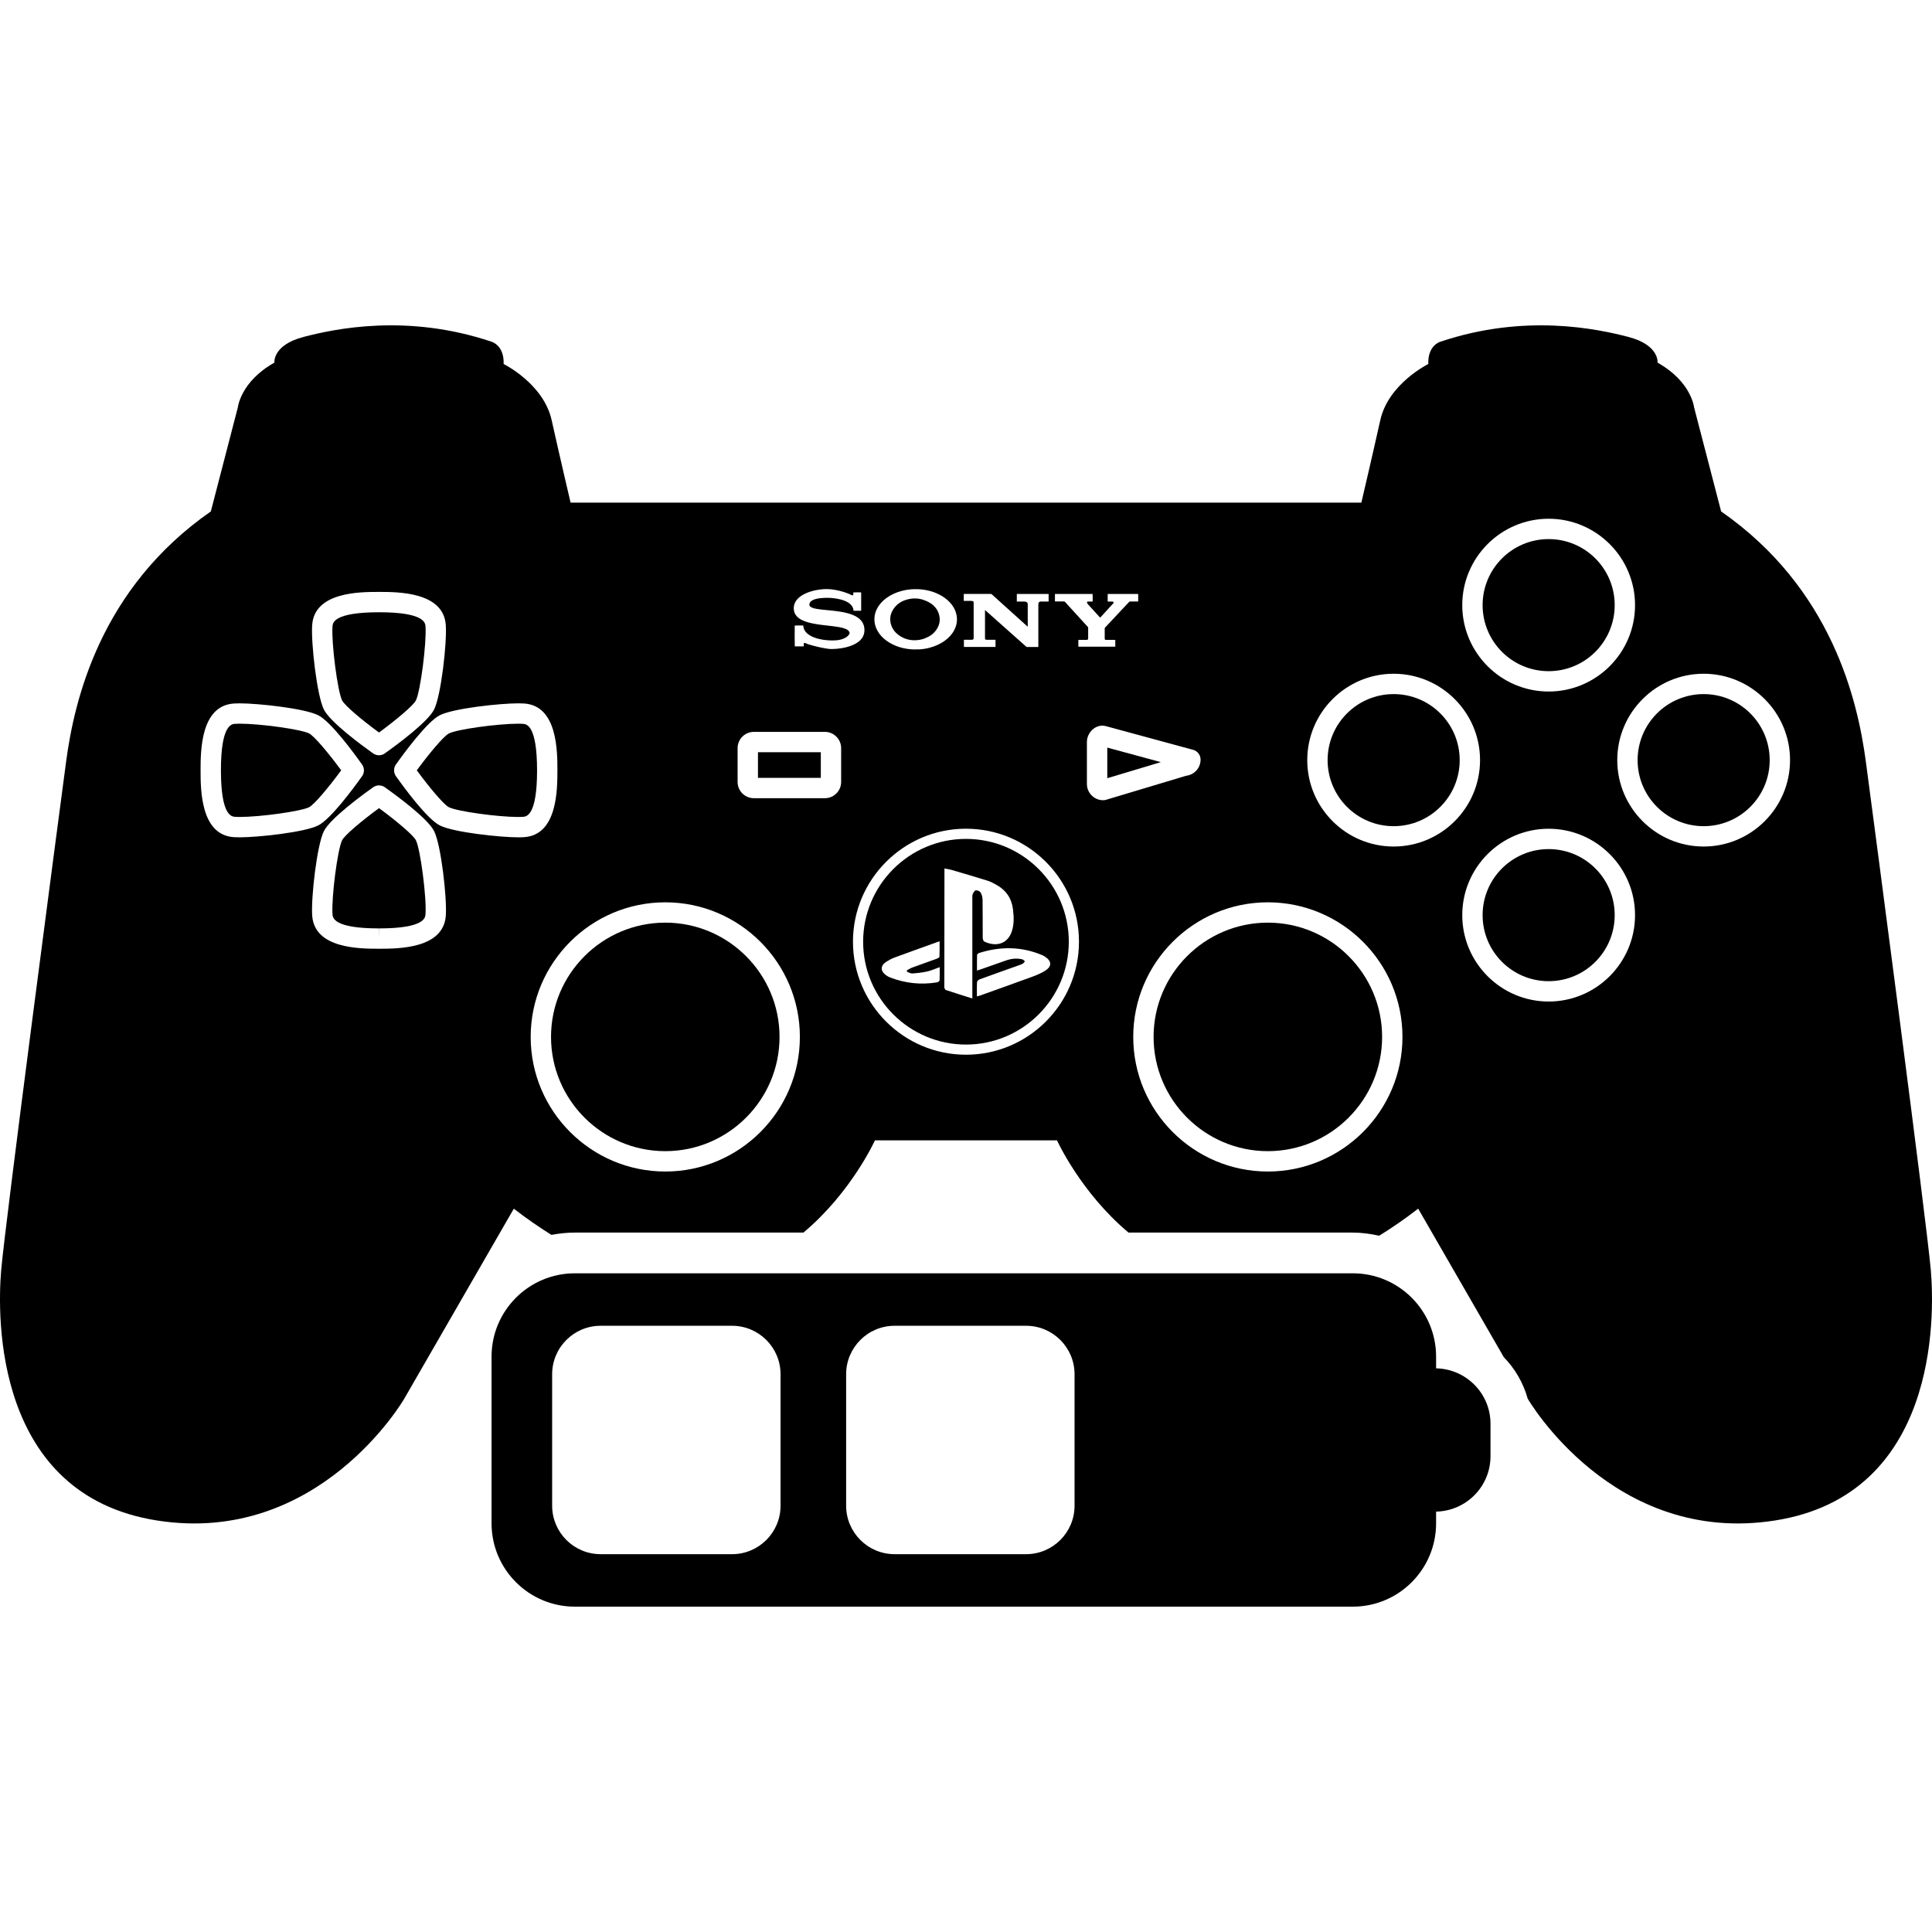 <?xml version="1.0" encoding="iso-8859-1"?>
<!-- Generator: Adobe Illustrator 16.0.0, SVG Export Plug-In . SVG Version: 6.00 Build 0)  -->
<!DOCTYPE svg PUBLIC "-//W3C//DTD SVG 1.1//EN" "http://www.w3.org/Graphics/SVG/1.1/DTD/svg11.dtd">
<svg version="1.1" id="Capa_1" xmlns="http://www.w3.org/2000/svg" xmlns:xlink="http://www.w3.org/1999/xlink" x="0px" y="0px"
	 width="581.124px" height="581.124px" viewBox="0 0 581.124 581.124" style="enable-background:new 0 0 581.124 581.124;"
	 xml:space="preserve">
<g>
	<g>
		<circle cx="419.195" cy="228.641" r="19.865"/>
		<circle cx="465.818" cy="275.263" r="19.865"/>
		<circle cx="512.439" cy="228.641" r="19.865"/>
		<path d="M290.553,252.331c-17.057,0-30.931,13.874-30.931,30.931c0,17.057,13.874,30.931,30.931,30.931
			c17.056,0,30.931-13.874,30.931-30.931C321.484,266.205,307.609,252.331,290.553,252.331z M282.615,294.89
			c-0.012,0.214-0.447,0.532-0.722,0.581c-4.884,0.82-9.633,0.294-14.247-1.493c-0.398-0.153-0.765-0.392-1.12-0.637
			c-1.756-1.242-1.756-2.895,0.043-4.039c0.783-0.502,1.609-0.961,2.479-1.279c4.431-1.634,8.886-3.219,13.568-4.902
			c0,1.646,0.031,3.158-0.037,4.669c-0.006,0.208-0.49,0.465-0.795,0.575c-2.454,0.9-4.927,1.756-7.381,2.662
			c-0.569,0.209-1.083,0.563-1.628,0.845c0.012,0.135,0.019,0.275,0.031,0.41c0.539,0.189,1.089,0.563,1.616,0.526
			c1.518-0.104,3.047-0.281,4.529-0.612c1.199-0.269,2.344-0.802,3.696-1.285C282.646,292.344,282.683,293.624,282.615,294.89z
			 M292.592,268.935c-0.172,0.404-0.123,0.912-0.123,1.377c-0.006,9.499,0,18.997,0,28.501c0,0.453,0,0.899,0,1.523
			c-2.785-0.887-5.374-1.695-7.95-2.546c-0.202-0.067-0.385-0.385-0.447-0.624c-0.08-0.3-0.03-0.643-0.03-0.961
			c0.012-11.218,0.024-22.442,0.037-33.66c0-0.392,0-0.783,0-1.322c0.765,0.153,1.432,0.232,2.068,0.416
			c3.642,1.065,7.283,2.13,10.9,3.262c0.947,0.293,1.842,0.795,2.717,1.279c2.857,1.585,4.51,4.015,4.92,7.265
			c0.281,2.252,0.387,4.492-0.342,6.701c-1.23,3.727-4.664,4.78-8.281,3.06c-0.281-0.135-0.465-0.752-0.471-1.145
			c-0.031-3.8,0.012-7.601-0.043-11.401c-0.012-0.753-0.221-1.579-0.594-2.222c-0.227-0.385-0.979-0.691-1.438-0.63
			C293.148,267.852,292.781,268.482,292.592,268.935z M314.385,287.791c1.951,1.292,2.037,2.864,0.078,4.131
			c-1.217,0.79-2.594,1.365-3.965,1.867c-5.238,1.928-10.508,3.794-15.766,5.679c-0.232,0.08-0.471,0.129-0.887,0.239
			c0-1.555-0.043-2.95,0.037-4.339c0.018-0.288,0.465-0.674,0.795-0.796c3.801-1.39,7.613-2.735,11.426-4.095
			c0.508-0.177,1.029-0.336,1.494-0.593c0.281-0.153,0.465-0.484,0.697-0.729c-0.264-0.202-0.502-0.514-0.795-0.587
			c-1.684-0.422-3.348-0.214-4.965,0.349c-2.465,0.857-4.926,1.738-7.393,2.607c-0.361,0.129-0.729,0.238-1.279,0.41
			c0-1.671-0.023-3.195,0.031-4.719c0.006-0.202,0.379-0.496,0.637-0.575c6.451-2.032,12.834-1.971,19.105,0.722
			C313.895,287.479,314.146,287.631,314.385,287.791z"/>
		<circle cx="465.818" cy="182.018" r="19.865"/>
		<rect x="227.988" y="226.26" width="18.905" height="7.711"/>
		<path d="M381.355,277.521c-18.953,0-34.369,15.423-34.369,34.37c0,18.948,15.422,34.364,34.369,34.364
			s34.369-15.416,34.369-34.364C415.725,292.944,400.309,277.521,381.355,277.521z"/>
		<polygon points="333.057,234.075 349.164,229.24 333.057,224.871 		"/>
		<path d="M114.003,220.336c5.037-3.696,10.324-8.103,11.102-9.676c1.358-2.705,3.237-17.252,2.882-22.234
			c-0.073-1.059-0.3-4.26-13.966-4.266c-13.708,0.006-13.935,3.207-14.008,4.259c-0.361,4.982,1.523,19.529,2.882,22.24
			C103.673,212.233,108.948,216.64,114.003,220.336z"/>
		<path d="M561.229,229.1c-2.441-18.305-10.172-52.075-43.531-75.264l-8.141-31.328c0,0-0.812-7.729-10.984-13.427
			c0,0,0.611-5.288-8.746-7.73c-9.357-2.441-31.119-7.117-56.549,1.426c0,0-3.867,1.016-3.66,6.713c0,0-12,5.9-14.443,16.885
			c-2.441,10.985-5.697,24.817-5.697,24.817H171.629c0,0-3.256-13.832-5.698-24.817s-14.443-16.885-14.443-16.885
			c0.202-5.697-3.66-6.713-3.66-6.713c-25.429-8.543-47.191-3.868-56.549-1.426c-9.357,2.442-8.746,7.73-8.746,7.73
			c-10.171,5.698-10.985,13.427-10.985,13.427l-8.133,31.328c-33.36,23.188-41.09,56.959-43.532,75.264
			C17.442,247.411,1.573,367.834,0.355,382.07c-1.218,14.241-2.038,67.534,46.787,75.264c48.826,7.729,74.45-36.616,74.45-36.616
			l32.956-57.161c3.892,3.018,7.65,5.588,11.322,7.883c2.289-0.44,4.645-0.691,7.057-0.691h68.733
			c14.437-12.087,21.512-27.742,21.512-27.742h54.767c0,0,7.076,15.649,21.512,27.742h67.443c2.742,0,5.379,0.38,7.955,0.942
			c3.801-2.356,7.693-5.012,11.721-8.14l25.752,44.664c3.354,3.458,5.863,7.705,7.18,12.454l0.023,0.049
			c0,0,25.631,44.346,74.457,36.616c48.818-7.729,48.006-61.028,46.787-75.264S563.67,247.405,561.229,229.1z M465.818,156.033
			c14.326,0,25.984,11.658,25.984,25.985s-11.658,25.985-25.984,25.985c-14.328,0-25.986-11.658-25.986-25.985
			S451.49,156.033,465.818,156.033z M317.316,178.665c3.775,0,7.551,0,11.322,0c0.035,0.128,0.049,1.982,0.012,2.264
			c-0.062,0.006-0.129,0.012-0.189,0.012c-0.387,0-0.777,0-1.164,0c-0.043,0-0.092,0-0.127,0.006
			c-0.154,0.024-0.24,0.122-0.209,0.275c0.025,0.116,0.066,0.245,0.141,0.342c0.117,0.172,0.252,0.325,0.393,0.478
			c1.107,1.218,2.221,2.43,3.334,3.642c0.031,0.03,0.062,0.055,0.105,0.092c0.049-0.055,0.098-0.104,0.141-0.153
			c1.26-1.377,2.514-2.754,3.775-4.131c0.031-0.031,0.061-0.067,0.08-0.104c0.086-0.128,0.061-0.251-0.057-0.349
			c-0.098-0.079-0.207-0.098-0.336-0.098c-0.391,0.006-0.789,0-1.182,0c-0.055,0-0.109-0.012-0.176-0.019c0-0.759,0-1.505,0-2.264
			c3.059,0,6.113,0,9.18,0c0,0.752,0,1.5,0,2.271c-0.068,0-0.135,0-0.203,0c-0.746,0-1.492,0-2.232,0
			c-0.123,0-0.209,0.037-0.295,0.123c-2.41,2.57-4.822,5.141-7.234,7.711c-0.078,0.086-0.109,0.166-0.109,0.282
			c0.006,0.991,0,1.977,0,2.968c0,0.042,0,0.085,0.006,0.128c0.02,0.196,0.117,0.312,0.312,0.336c0.086,0.012,0.178,0,0.264,0
			c0.838,0,1.676,0,2.516,0c0.023,0,0.049,0.006,0.084,0.012c0,0.679,0,1.353,0,2.032c-3.701,0-7.404,0-11.113,0
			c0-0.679,0-1.353,0-2.05c0.074,0,0.141,0,0.209,0c0.709,0,1.426,0,2.141,0c0.074,0,0.154,0,0.227-0.006
			c0.232-0.024,0.355-0.159,0.373-0.398c0-0.037,0-0.073,0-0.11c0-1.034,0-2.069,0-3.103c0-0.122-0.029-0.208-0.115-0.3
			c-2.289-2.503-4.572-5.006-6.848-7.509c-0.086-0.098-0.178-0.135-0.307-0.135c-0.832,0.006-1.664,0-2.498,0
			c-0.066,0-0.133,0-0.219,0C317.316,180.17,317.316,179.424,317.316,178.665z M289.892,178.659
			c0.079-0.006,0.159-0.006,0.238-0.006c2.51,0,5.024,0,7.534,0c0.117,0,0.227,0.006,0.338,0c0.133-0.012,0.232,0.031,0.336,0.123
			c0.691,0.63,1.383,1.254,2.074,1.879c2.84,2.558,5.674,5.116,8.514,7.674c0.055,0.049,0.109,0.098,0.201,0.178
			c0-0.11,0.006-0.184,0.006-0.251c0-2.032,0-4.058,0-6.089c0-0.159,0-0.312,0-0.471c0.006-0.257-0.109-0.441-0.324-0.575
			c-0.195-0.123-0.41-0.178-0.643-0.178c-0.703,0-1.4,0-2.105,0c-0.066,0-0.135,0-0.213,0c0-0.765,0-1.505,0-2.252
			c0,0,0.006-0.006,0.012-0.013c0.006-0.006,0.012-0.012,0.012-0.012c3.141-0.006,6.279-0.006,9.418-0.013
			c0.037,0,0.074,0.006,0.123,0.006c0,0.752,0,1.505,0,2.277c-0.072,0-0.141,0-0.207,0c-0.68,0-1.354,0-2.033-0.006
			c-0.568,0-0.82,0.239-0.844,0.814c-0.006,0.085-0.006,0.177-0.006,0.263c0,4.113,0,8.231,0,12.344c0,0.079,0,0.159,0,0.25
			c-0.068,0.006-0.123,0.012-0.178,0.012c-1.064,0-2.131,0-3.195,0c-0.109,0-0.189-0.03-0.27-0.104
			c-4.068-3.623-8.139-7.24-12.215-10.863c-0.049-0.043-0.098-0.086-0.184-0.153c0,0.098,0,0.159,0,0.22c0,2.723,0,5.447,0,8.17
			c0,0.104,0.012,0.214,0.025,0.318c0.018,0.116,0.092,0.19,0.213,0.208c0.135,0.019,0.275,0.024,0.41,0.024
			c0.766,0,1.531,0,2.295,0c0.068,0,0.135,0,0.215,0c0,0.729,0,1.438,0,2.161c-3.17,0-6.334,0-9.504,0c0-0.716,0-1.426,0-2.161
			c0.073,0,0.141,0,0.202,0c0.697,0,1.388,0,2.087,0c0.078,0,0.164,0,0.244-0.012c0.244-0.037,0.385-0.196,0.398-0.447
			c0-0.049,0-0.098,0-0.153c0-3.47,0-6.94,0-10.41c0-0.049,0-0.098,0-0.153c-0.008-0.294-0.117-0.429-0.398-0.478
			c-0.135-0.024-0.275-0.037-0.41-0.037c-0.648-0.006-1.303,0-1.953,0c-0.067,0-0.135,0-0.227,0
			C289.892,180.054,289.892,179.369,289.892,178.659z M264.072,182.6c0.655-1.077,1.524-1.965,2.54-2.711
			c1.389-1.016,2.931-1.701,4.583-2.142c1.646-0.44,3.323-0.6,5.025-0.52c2.093,0.098,4.1,0.551,5.998,1.457
			c1.322,0.63,2.515,1.451,3.513,2.534c0.887,0.961,1.548,2.044,1.879,3.317c0.453,1.708,0.251,3.354-0.545,4.92
			c-0.661,1.298-1.628,2.338-2.791,3.201c-1.414,1.046-2.993,1.744-4.682,2.185c-0.979,0.257-1.971,0.416-2.98,0.483
			c-0.392,0.024-0.79,0.006-1.181,0.006c0,0.006,0,0.012,0,0.018c-0.508-0.018-1.016-0.006-1.518-0.055
			c-2.644-0.239-5.098-1.022-7.271-2.589c-1.138-0.82-2.081-1.818-2.754-3.06c-0.606-1.108-0.912-2.289-0.875-3.549
			C263.038,184.84,263.411,183.677,264.072,182.6z M93.899,187.985c0.704-9.933,14.278-9.938,20.074-9.945
			c5.838,0.006,19.413,0.012,20.116,9.951c0.38,5.306-1.407,21.206-3.513,25.404c-1.909,3.825-11.383,10.771-14.59,13.042
			c-0.159,0.135-0.337,0.263-0.526,0.367c-0.459,0.245-0.961,0.374-1.463,0.374c-0.214,0-0.428-0.025-0.636-0.074
			c-0.251-0.049-0.502-0.135-0.741-0.257c-0.22-0.11-0.428-0.245-0.618-0.398c-3.194-2.277-12.681-9.223-14.59-13.048
			C95.313,209.197,93.52,193.298,93.899,187.985z M70.282,251.805c-9.938-0.704-9.945-14.278-9.951-20.073
			c0.006-5.839,0.012-19.413,9.957-20.117c0.496-0.037,1.083-0.055,1.744-0.055c5.655,0,19.529,1.506,23.66,3.568
			c3.819,1.909,10.765,11.383,13.036,14.59c0.134,0.159,0.263,0.337,0.367,0.526c0.281,0.532,0.404,1.126,0.361,1.701
			c-0.037,0.484-0.184,0.955-0.447,1.383c-0.085,0.135-0.177,0.269-0.281,0.386c-2.277,3.207-9.217,12.668-13.03,14.578
			c-4.131,2.062-18.005,3.568-23.66,3.568C71.372,251.86,70.784,251.842,70.282,251.805z M134.095,275.422
			c-0.704,9.939-14.278,9.945-20.074,9.951h-0.018c-5.82-0.006-19.395-0.012-20.098-9.957c-0.379-5.3,1.408-21.194,3.513-25.404
			c1.91-3.812,11.371-10.753,14.584-13.036c0.116-0.098,0.239-0.184,0.374-0.269c0.606-0.374,1.315-0.551,2.007-0.441
			c0.373,0.043,0.734,0.153,1.077,0.343c0.208,0.11,0.397,0.239,0.569,0.386c3.231,2.295,12.656,9.21,14.56,13.017
			C132.682,254.222,134.475,270.116,134.095,275.422z M155.968,251.86c-5.661,0-19.535-1.505-23.66-3.568
			c-3.819-1.909-10.771-11.383-13.042-14.59c-0.153-0.178-0.294-0.38-0.398-0.606c-0.27-0.526-0.374-1.114-0.318-1.677
			c0.024-0.3,0.098-0.605,0.214-0.893c0.128-0.312,0.306-0.594,0.514-0.839c2.289-3.219,9.217-12.656,13.029-14.565
			c4.125-2.062,17.999-3.568,23.66-3.568c0.661,0,1.249,0.019,1.75,0.055c9.933,0.704,9.939,14.278,9.945,20.073
			c-0.006,5.839-0.012,19.413-9.951,20.117C157.217,251.842,156.629,251.86,155.968,251.86z M200.112,352.381
			c-22.326,0-40.49-18.164-40.49-40.484c0-22.326,18.165-40.49,40.49-40.49c22.319,0,40.483,18.164,40.483,40.49
			C240.595,334.217,222.431,352.381,200.112,352.381z M253.007,235.201c0,2.693-2.191,4.89-4.896,4.89h-21.359
			c-2.693,0-4.89-2.191-4.89-4.89V225.03c0-2.693,2.191-4.89,4.89-4.89h21.359c2.699,0,4.896,2.191,4.896,4.89V235.201z
			 M252.921,194.999c-0.906,0.135-1.812,0.227-2.729,0.227c-0.569,0-1.126-0.067-1.677-0.159c-1.817-0.3-3.604-0.729-5.367-1.267
			c-0.232-0.074-0.459-0.153-0.673-0.275c-0.208-0.123-0.453-0.117-0.71-0.11c0,0.336,0,0.667,0,1.003c-0.912,0-1.805,0-2.699,0
			c-0.043-0.128-0.061-5.906-0.019-6.261c0.135-0.037,2.375-0.042,2.564-0.006c0.024,0.171,0.037,0.343,0.067,0.514
			c0.135,0.722,0.514,1.31,1.046,1.799c0.594,0.551,1.292,0.924,2.032,1.224c0.851,0.343,1.738,0.563,2.644,0.71
			c1.2,0.196,2.411,0.275,3.629,0.227c0.918-0.037,1.817-0.171,2.68-0.52c0.478-0.19,0.912-0.441,1.285-0.796
			c0.196-0.184,0.367-0.392,0.496-0.63c0.061-0.11,0.073-0.22,0.049-0.343c-0.061-0.318-0.232-0.563-0.478-0.765
			c-0.238-0.196-0.514-0.331-0.802-0.447c-0.575-0.232-1.181-0.367-1.793-0.478c-1.022-0.189-2.056-0.306-3.084-0.422
			c-1.475-0.171-2.95-0.324-4.406-0.593c-1.175-0.221-2.338-0.49-3.439-0.979c-0.667-0.294-1.292-0.667-1.806-1.199
			c-0.648-0.68-0.967-1.487-0.979-2.424c-0.019-1.181,0.44-2.154,1.249-2.98c0.557-0.563,1.206-0.991,1.909-1.353
			c1.041-0.532,2.142-0.881,3.274-1.126c1.169-0.251,2.356-0.392,3.562-0.379c0.937,0.012,1.861,0.123,2.779,0.3
			c1.322,0.257,2.613,0.636,3.862,1.15c0.25,0.104,0.489,0.245,0.74,0.355c0.086,0.037,0.196,0.062,0.288,0.055
			c0.19-0.012,0.245-0.08,0.245-0.275c0-0.189,0-0.385,0-0.575c0.153-0.043,2.148-0.049,2.368-0.012c0,1.836,0,3.672,0,5.52
			c-0.765,0-1.518,0-2.289,0c-0.006-0.085-0.019-0.159-0.031-0.239c-0.092-0.667-0.398-1.218-0.881-1.683
			c-0.459-0.441-0.998-0.753-1.579-0.998c-0.79-0.343-1.622-0.557-2.466-0.704c-1.199-0.214-2.411-0.3-3.629-0.263
			c-0.9,0.031-1.799,0.104-2.681,0.325c-0.361,0.092-0.71,0.208-1.041,0.379c-0.239,0.122-0.465,0.275-0.643,0.478
			c-0.208,0.232-0.324,0.501-0.343,0.813c-0.012,0.263,0.08,0.49,0.282,0.643c0.165,0.129,0.355,0.239,0.544,0.318
			c0.447,0.196,0.93,0.288,1.414,0.374c0.948,0.165,1.909,0.251,2.87,0.343c1.53,0.153,3.066,0.293,4.584,0.563
			c1.175,0.208,2.326,0.477,3.433,0.942c0.698,0.288,1.353,0.648,1.928,1.15c0.894,0.777,1.396,1.75,1.494,2.932
			c0.128,1.524-0.392,2.772-1.542,3.764c-0.71,0.606-1.524,1.022-2.393,1.353C255.051,194.589,253.998,194.834,252.921,194.999z
			 M290.553,317.247c-18.74,0-33.991-15.245-33.991-33.991c0-18.746,15.245-33.99,33.991-33.99s33.99,15.245,33.99,33.99
			C324.543,302.001,309.299,317.247,290.553,317.247z M332.701,240.568c-0.287,0.092-0.582,0.129-0.881,0.129
			c-2.693,0-4.891-2.191-4.891-4.89v-12.613c0-2.968,2.791-5.575,5.691-4.786l26.244,7.124c1.334,0.361,2.258,1.573,2.258,2.95
			c0,2.509-1.904,4.584-4.34,4.859L332.701,240.568z M381.355,352.381c-22.326,0-40.49-18.164-40.49-40.484
			c0-22.326,18.164-40.49,40.49-40.49s40.49,18.164,40.49,40.49C421.846,334.217,403.688,352.381,381.355,352.381z M419.195,254.626
			c-14.326,0-25.986-11.658-25.986-25.985c0-14.327,11.66-25.985,25.986-25.985s25.986,11.659,25.986,25.985
			C445.182,242.968,433.521,254.626,419.195,254.626z M465.818,301.249c-14.328,0-25.986-11.659-25.986-25.986
			c0-14.327,11.658-25.985,25.986-25.985c14.326,0,25.984,11.659,25.984,25.985C491.797,289.59,480.145,301.249,465.818,301.249z
			 M512.439,254.626c-14.326,0-25.984-11.658-25.984-25.985c0-14.327,11.658-25.985,25.984-25.985
			c14.328,0,25.986,11.659,25.986,25.985C538.42,242.968,526.766,254.626,512.439,254.626z"/>
		<path d="M114.003,243.078c-5.049,3.697-10.331,8.103-11.108,9.67c-1.359,2.711-3.237,17.258-2.882,22.234
			c0.073,1.059,0.3,4.266,13.966,4.271l0.042,3.06v-3.06c13.666-0.006,13.898-3.213,13.966-4.266
			c0.361-4.976-1.524-19.522-2.882-22.24C124.322,251.181,119.046,246.78,114.003,243.078z"/>
		<path d="M157.284,217.723c-0.379-0.031-0.82-0.043-1.315-0.043c-6.347,0-18.47,1.689-20.924,2.925
			c-1.573,0.784-5.979,6.059-9.676,11.102c3.696,5.049,8.103,10.331,9.676,11.107c2.454,1.23,14.584,2.926,20.924,2.926
			c0.496,0,0.936-0.013,1.31-0.043c1.059-0.074,4.259-0.3,4.266-13.966C161.537,218.017,158.336,217.79,157.284,217.723z"/>
		<path d="M92.957,220.599c-2.46-1.23-14.584-2.925-20.924-2.925c-0.496,0-0.937,0.012-1.31,0.042
			c-1.059,0.074-4.266,0.3-4.272,13.966c0.006,13.708,3.213,13.935,4.266,14.008c0.38,0.031,0.82,0.043,1.316,0.043
			c6.34,0,18.464-1.695,20.924-2.925c1.567-0.783,5.973-6.059,9.669-11.108C98.93,226.664,94.529,221.382,92.957,220.599z"/>
		<path d="M200.112,277.521c-18.954,0-34.37,15.423-34.37,34.37c0,18.948,15.422,34.364,34.37,34.364
			c18.947,0,34.364-15.416,34.364-34.364C234.476,292.944,219.065,277.521,200.112,277.521z"/>
		<path d="M270.431,191.119c1.407,0.998,2.993,1.444,4.541,1.462c1.181,0,2.167-0.171,3.103-0.52
			c0.067-0.024,0.116-0.073,0.184-0.098c0.012-0.006,0.024,0,0.037-0.006c1.334-0.502,2.467-1.279,3.299-2.454
			c1.114-1.579,1.377-3.292,0.704-5.117c-0.472-1.279-1.334-2.264-2.473-2.986c-0.563-0.355-1.138-0.63-1.72-0.838
			c-1.806-0.704-3.703-0.741-5.667-0.11c-1.396,0.447-2.577,1.236-3.464,2.412c-1.193,1.585-1.53,3.341-0.888,5.232
			C268.521,189.362,269.347,190.348,270.431,191.119z"/>
		<path d="M431.961,411.581v-3.52c0-13.843-11.223-25.067-25.066-25.067h-18.238h-25.752H218.203h-25.753H172.92
			c-13.843,0-25.067,11.225-25.067,25.067v50.135c0,13.844,11.224,25.068,25.067,25.068h233.974
			c13.844,0,25.066-11.225,25.066-25.068v-3.519c9.064-0.189,16.365-7.564,16.365-16.677v-9.749
			C448.326,419.145,441.025,411.77,431.961,411.581z M234.781,452.89c0,8.061-6.53,14.59-14.59,14.59h-39.523
			c-8.06,0-14.59-6.536-14.59-14.59v-39.522c0-8.061,6.53-14.591,14.59-14.591h39.523c8.06,0,14.59,6.536,14.59,14.591V452.89z
			 M323.215,452.89c0,8.061-6.529,14.59-14.59,14.59h-39.522c-8.06,0-14.596-6.536-14.596-14.59v-39.522
			c0-8.061,6.536-14.591,14.596-14.591h39.522c8.061,0,14.59,6.536,14.59,14.591V452.89z"/>
	</g>
</g>
<g>
</g>
<g>
</g>
<g>
</g>
<g>
</g>
<g>
</g>
<g>
</g>
<g>
</g>
<g>
</g>
<g>
</g>
<g>
</g>
<g>
</g>
<g>
</g>
<g>
</g>
<g>
</g>
<g>
</g>
</svg>
